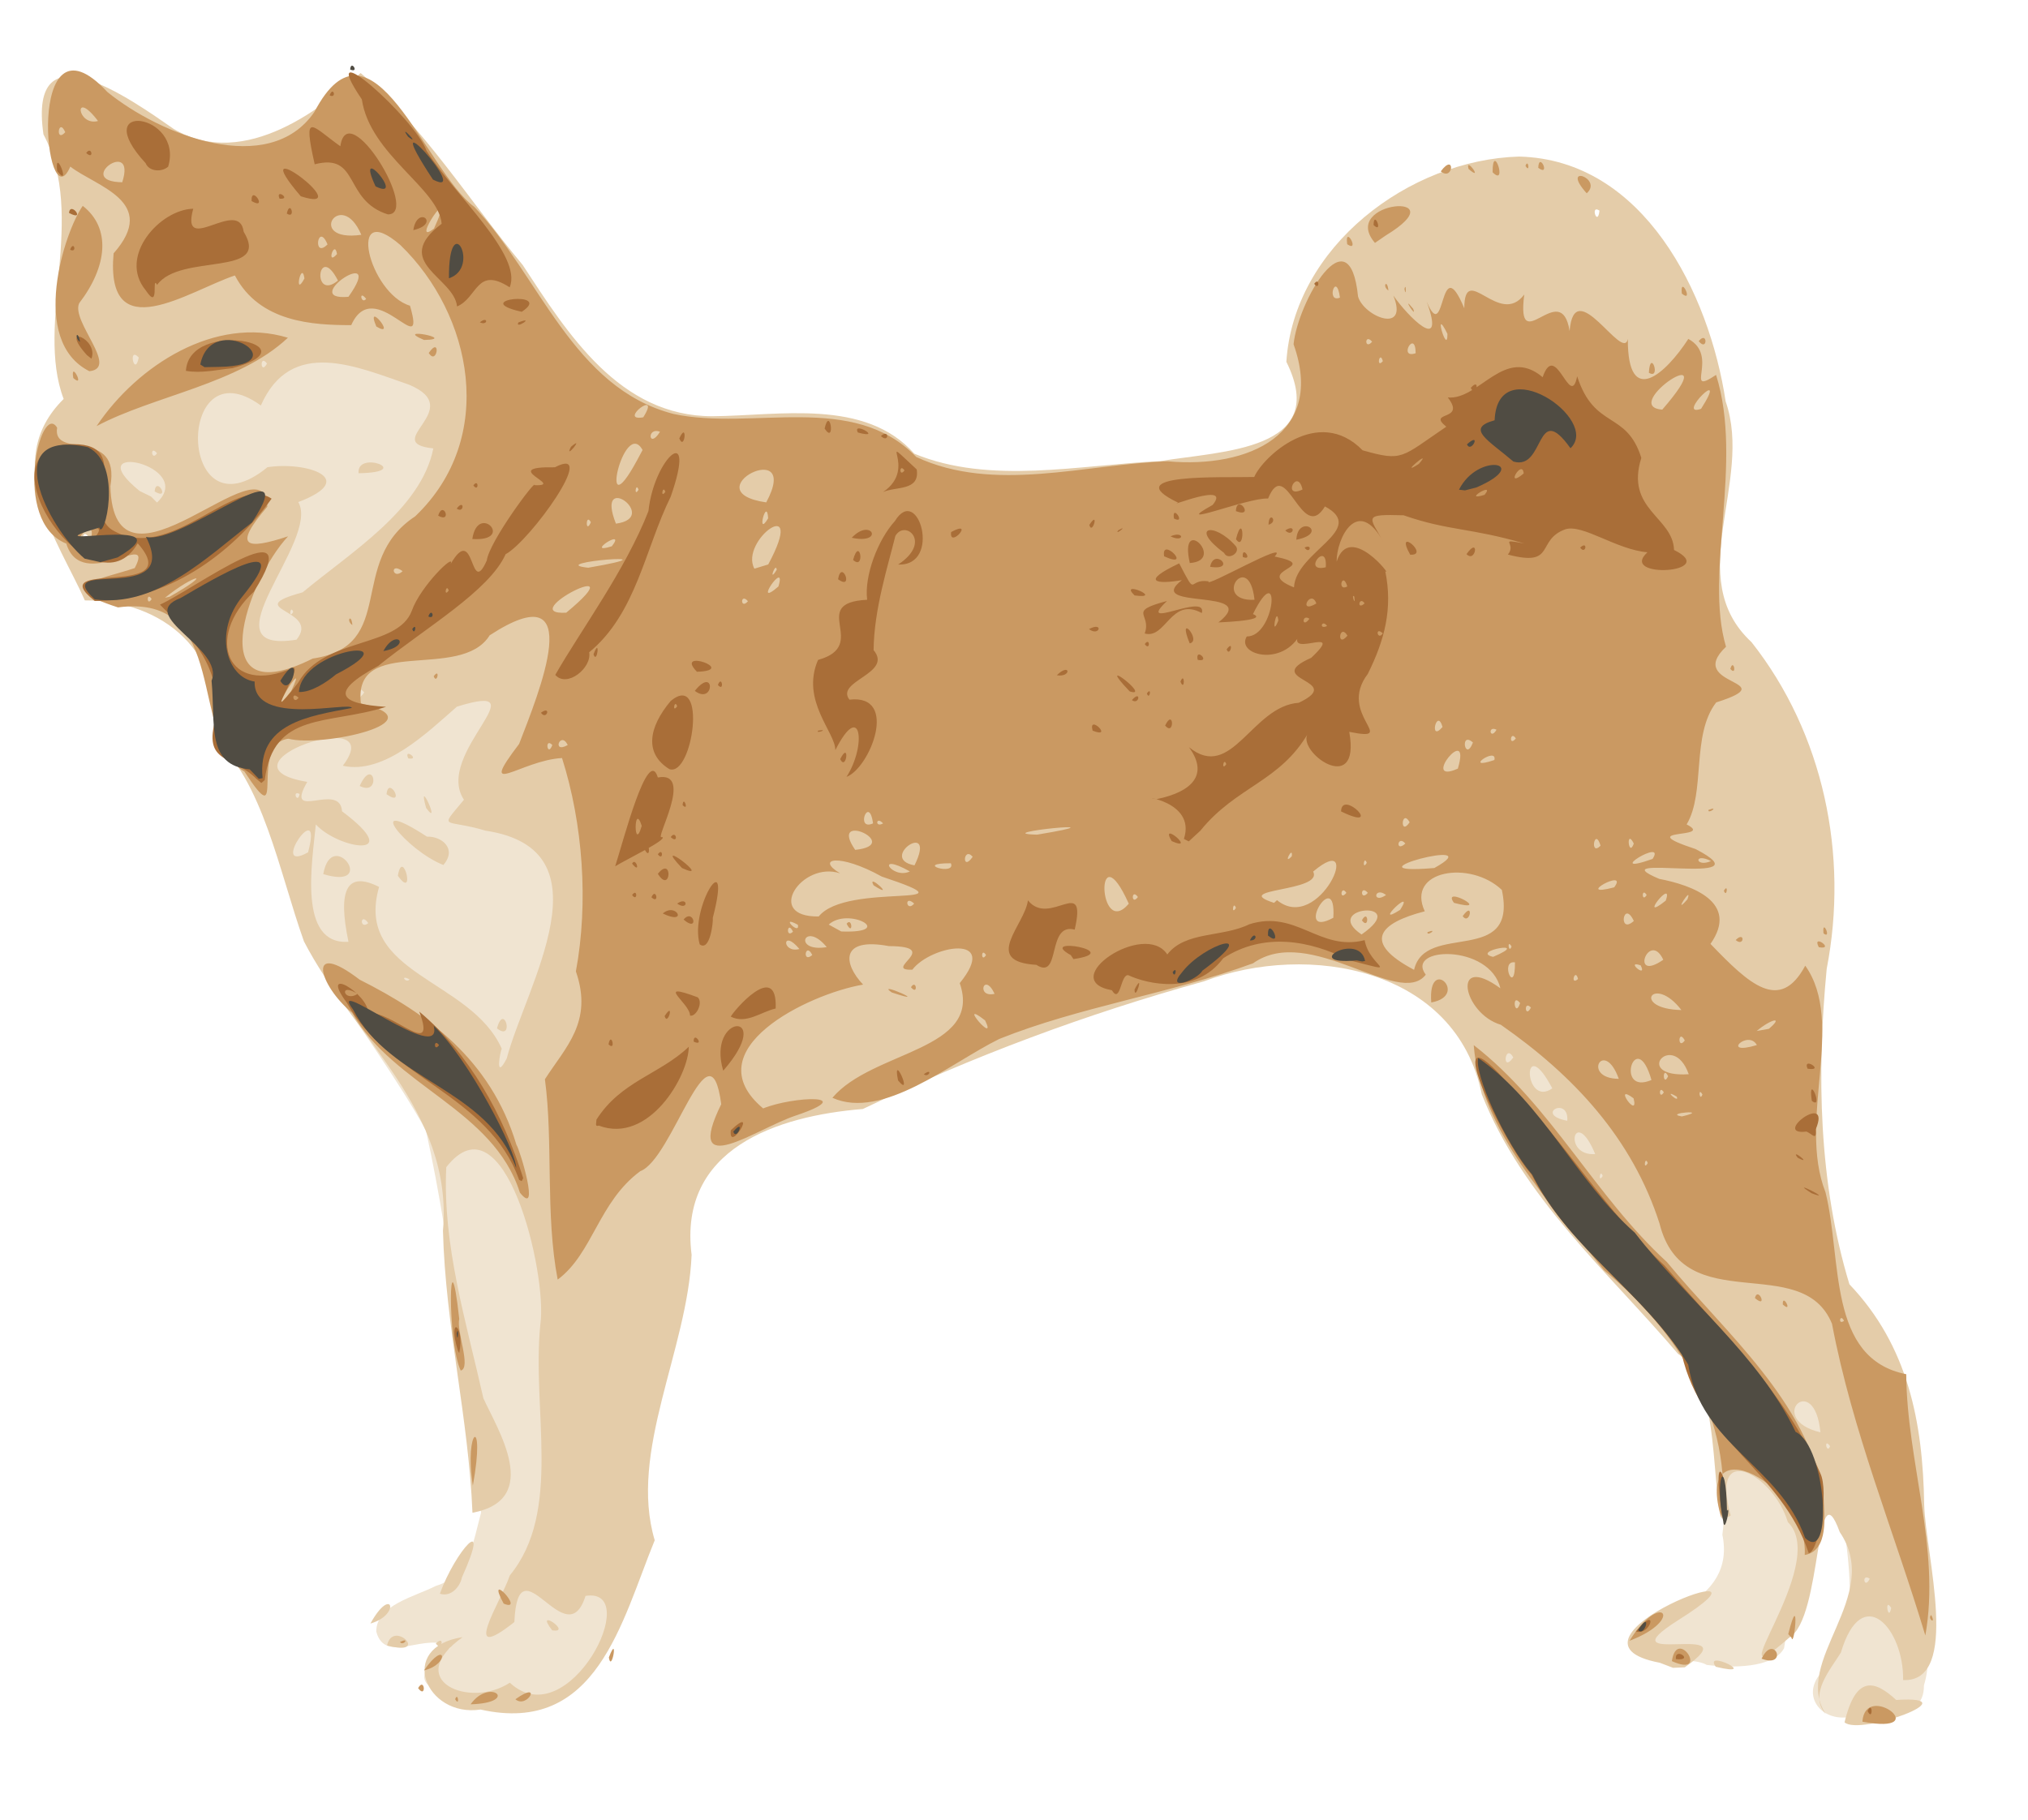 <?xml version="1.0" encoding="UTF-8" standalone="no"?>
<!-- Created with Inkscape (http://www.inkscape.org/) -->

<svg
   width="450.949mm"
   height="404.846mm"
   viewBox="0 0 1597.85 1434.494"
   id="svg2"
   version="1.1"
   inkscape:version="1.1 (c68e22c387, 2021-05-23)"
   sodipodi:docname="shiba-inu-isolated-no-shadow.svg"
   xmlns:inkscape="http://www.inkscape.org/namespaces/inkscape"
   xmlns:sodipodi="http://sodipodi.sourceforge.net/DTD/sodipodi-0.dtd"
   xmlns:xlink="http://www.w3.org/1999/xlink"
   xmlns="http://www.w3.org/2000/svg"
   xmlns:svg="http://www.w3.org/2000/svg"
   xmlns:rdf="http://www.w3.org/1999/02/22-rdf-syntax-ns#">
  <defs
     id="defs4">
    <linearGradient
       id="linearGradient8435">
      <stop
         offset="0"
         style="stop-color:#ffffff;stop-opacity:0"
         id="stop8437" />
      <stop
         offset=".5"
         style="stop-color:#ffffff;stop-opacity:.839"
         id="stop8445" />
      <stop
         offset="1"
         style="stop-color:#d8d8d8;stop-opacity:0"
         id="stop8439" />
    </linearGradient>
    <linearGradient
       x1="658.5"
       y1="811.68"
       x2="122.88"
       gradientUnits="userSpaceOnUse"
       y2="278.1"
       id="linearGradient5143">
      <stop
         offset="0"
         style="stop-color:#000000"
         id="stop5139" />
      <stop
         offset="1"
         style="stop-color:#2c377b;stop-opacity:.373"
         id="stop5141" />
    </linearGradient>
    <linearGradient
       x1="158.73"
       y1="340.61"
       x2="660.94"
       gradientUnits="userSpaceOnUse"
       xlink:href="#linearGradient8435"
       y2="767.79"
       id="linearGradient8443" />
    <linearGradient
       x1="535.26"
       y1="683.77"
       gradientTransform="translate(-13.77,-18.192)"
       x2="159.61"
       gradientUnits="userSpaceOnUse"
       xlink:href="#linearGradient8435"
       y2="354.46"
       id="linearGradient9438" />
  </defs>
  <sodipodi:namedview
     id="base"
     pagecolor="#ffffff"
     bordercolor="#666666"
     borderopacity="1.0"
     inkscape:pageopacity="0.0"
     inkscape:pageshadow="2"
     inkscape:zoom="0.27709666"
     inkscape:cx="869.73261"
     inkscape:cy="223.74864"
     inkscape:document-units="px"
     inkscape:current-layer="layer1"
     showgrid="false"
     fit-margin-top="0"
     fit-margin-left="0"
     fit-margin-right="0"
     fit-margin-bottom="0"
     inkscape:window-width="3840"
     inkscape:window-height="2054"
     inkscape:window-x="3829"
     inkscape:window-y="-11"
     inkscape:window-maximized="1"
     inkscape:pagecheckerboard="0" />
  <g
     inkscape:label="Layer 1"
     inkscape:groupmode="layer"
     id="layer1"
     transform="translate(-2289.293,411.334)"
     style="display:inline">
    <path
       inkscape:connector-curvature="0"
       id="path4231"
       d="m 2515.823,-276.75 c -54.178,35.45 -108.356,70.899 -162.534,106.349 -2.007,53.509 -4.013,107.018 -6.02,160.527 18.653,5.374 62.286,-11.199 50.448,20.963 0.628,21.464 -16.284,54.87 17.626,53.677 19.055,9.886 52.278,6.46 62.028,25.089 21.49,90.344 37.221,183.29 70.719,269.83 25.114,40.12 53.992,78.723 76.794,119.776 21.823,99.284 30.76,200.562 43.439,301.261 -6.339,23.015 -9.104,49.724 -35.605,57.684 -16.176,8.367 -47.17,15.097 -46.97,36.017 7.155,27.008 40.268,-0.916 58.495,12.648 -24.059,15.881 -31.472,30.195 1.528,37.532 27.555,18.569 58.856,3.312 88.768,0.593 17.713,-16.757 34.332,-34.051 32.967,-60.162 17.628,-76.091 -6.403,-155.374 14.692,-231.06 15.55,-85.525 31.1,-171.051 46.65,-256.576 198.652,-47.489 397.305,-94.979 595.957,-142.468 14.715,73.575 29.43,147.15 44.145,220.725 49.939,61.03 104.043,119.941 151.402,182.284 10.982,53.133 33.324,105.031 25.977,160.155 5.488,26.182 -7.619,44.689 -30.255,56.639 -31.093,3.151 -26.98,32.844 -34.756,26.319 -7.003,24.684 37.295,10.72 52.661,19.615 19.023,2.465 52.379,2.749 60.941,-13.082 6.946,-42.309 13.893,-84.619 20.839,-126.928 32.717,-19.481 24.588,17.798 27.651,39.524 4.237,35.35 8.455,73.356 -15.505,103.133 -22.88,19.337 -3.911,44.861 22.477,37.591 19.867,-4.072 55.041,4.895 54.748,-24.016 10.404,-34 -7.54,-69.436 -9.856,-104.08 -12.29,-57.009 -12.306,-117.677 -41.032,-169.788 C 3700.146,518.255 3648.363,392.343 3581.598,273.58 3532.222,185.825 3491.02,91.22 3425.813,13.91 3301.013,21.186 3172.254,9.16 3046.218,3.411 2957.676,-1.826 2869.166,-7.606 2780.692,-13.887 c -66.285,-75.157 -130.275,-153.169 -197.985,-226.554 -22.295,-12.103 -44.59,-24.206 -66.885,-36.309 z"
       style="font-style:normal;font-weight:normal;font-size:121.38px;line-height:125%;font-family:sans-serif;letter-spacing:0px;word-spacing:0px;display:inline;fill:#f0e4d1;fill-opacity:1;fill-rule:evenodd;stroke:none;stroke-width:1.69px;stroke-linecap:butt;stroke-linejoin:miter;stroke-opacity:1" />
    <path
       inkscape:connector-curvature="0"
       id="path4227"
       d="m 3742.602,945.938 c 9.02,-37.711 23.894,-33.117 40.694,-17.637 59.807,-3.89 -28.763,28.5 -40.694,17.637 z m -14.815,-6.432 c -26.94,-42.045 45.59,-92.698 11.027,-143.52 -19.601,-53.741 -13.471,67.924 -39.749,83.147 -62.518,54.835 33.281,-57.903 -1.15,-91.017 -11.299,-37.63 -61.927,-65.161 -45.008,-5.212 -20.048,14.867 -1.814,-102.932 -41.462,-127.31 -55.381,-64.983 -122.269,-122.796 -154.673,-204.594 -20.169,-99.419 -136.197,-120.191 -219.054,-88.966 -92.327,25.626 -182.432,59.126 -268.575,100.563 -67.431,5.465 -145.581,31.038 -134.938,114.926 -3.006,74.726 -49.852,155.201 -29.065,224.933 -26.276,64.228 -45.586,153.884 -137.222,133.399 -43.211,6.527 -66.302,-49.205 -14.098,-57.06 -47.722,34.032 5.454,56.756 37.171,35.909 46.101,43.021 106.155,-75.849 59.639,-68.404 -15.316,48.662 -53.1,-45.734 -56.079,20.612 -43.759,34.633 -10.396,-16.346 -3.564,-36.781 41.498,-50.463 17.099,-130.313 24.072,-198.093 5.614,-39.537 -28.212,-182.343 -74.164,-123.575 -2.991,61.802 15.789,121.928 29.254,182.105 10.935,24.232 46.873,79.779 -8.603,90.215 -2.957,-74.136 -21.337,-147.09 -23.244,-222.255 8.243,-94.342 -70.484,-152.389 -109.533,-228.018 -19.775,-55.594 -32.305,-126.532 -71.509,-160.431 11.078,-67.058 -40.011,-108.556 -101.112,-108.267 -20.447,-46.086 -67.118,-108.834 -16.711,-158.747 -22.669,-59.771 18.568,-143.414 -15.902,-208.489 -12.506,-86.218 68.479,-27.926 102.72,-4.239 56.279,33.251 119.565,-18.689 147.163,-44.117 50.166,43.128 85.587,100.721 127.696,151.259 35.717,54.635 76.343,119.207 149.502,119.205 52.596,-0.397 120.237,-14.308 159.065,29.508 59.573,24.695 130.244,8.83 193.78,5.852 48.593,-8.076 134.182,-8.218 99.341,-78.267 5.861,-90.698 96.618,-159.201 183.347,-161.732 98.277,2.434 149.938,107.897 162.759,192.891 22.199,63.736 -34.596,138.683 20.389,189.756 56.842,72.028 76.663,167.82 59.24,257.476 -7.922,82.703 -6.331,168.777 17.897,248.565 46.252,48.548 57.882,108.703 58.914,173.667 1.033,39.055 29.256,140.269 -16.606,138.237 0.742,-40.269 -32.292,-77.961 -49.039,-21.646 -8.15,13.33 -25.644,32.837 -11.919,48.514 z M 3779.36,855.795 c -5.644,-9.243 -2.274,12.018 0,0 z m -16.9,-23.037 c -6.846,-4.722 -4.345,9.069 0,0 z M 3731.195,728.3 c -5.335,-7.363 -2.601,6.979 0,0 z m -7.605,-10.885 c -4.695,-49.358 -43.736,-10.471 0,0 z M 3552.055,515.36 c -2.225,-6.408 -3.793,6.545 0,0 z m -5.915,-17.236 c -16.276,-39.327 -26.395,1.924 0,0 z m -21.989,-26.235 c 1.442,-19.959 -26.585,-5.076 0,0 z M 3512.34,446.334 c -24.503,-46.438 -22.697,16.01 0,0 z m -823.828,-23.501 c 15.336,-57.712 82.496,-164.615 -16.592,-179.561 -32.907,-9.853 -37.137,0.048 -17.102,-24.372 -23.999,-36.38 62.739,-94.651 -5.543,-73.346 -22.922,20.019 -57.473,53.873 -89.886,46.555 38.199,-50.135 -106.18,-0.407 -28.017,12.715 -18.707,32.358 25.787,-0.782 27.417,23.19 51.011,38.146 -2.495,30.071 -20.655,10.341 -2.709,29.129 -14.49,95.105 25.721,92.479 -8.357,-39.828 -2.067,-56.479 24.131,-43.236 -19.982,69.193 72.147,72.205 96.645,127.532 -1.152,1.578 -5.787,26.305 3.882,7.704 z m -7.652,-23.744 c 5.623,-21.153 14.039,10.88 0,0 z m -78.095,-120.289 c 3.896,-23.295 14.402,20.167 0,0 z m -58.789,-1.307 c 6.826,-37.997 43.899,13.323 0,0 z m 94.634,-7.182 c -29.348,-11.545 -65.22,-56.398 -12.922,-22.338 11.402,-0.476 24.067,9.442 12.922,22.338 z m -13.562,-44.895 c -7.689,-27.306 12.564,16.721 0,0 z m -31.223,-10.875 c 1.632,-15.518 15.634,10.97 0,0 z m -21.125,-6.498 c 10.996,-24.379 17.369,8.698 0,0 z m 38.261,-21.715 c -4.082,-8.887 10.214,1.612 0,0 z m 870.641,235.641 c -6.576,-11.933 -9.385,13.051 0,0 z m -869.61,-61.517 c -8.139,-4.195 -2.795,3.497 0,0 z M 2579.46,316.137 c -6.366,-9.192 -7.106,5.669 0,0 z m -47.435,-55.805 c 12.493,-46.618 -31.922,17.823 0,0 z m -6.645,-45.991 c -6.349,-3.26 -1.579,8.344 0,0 z m 50.879,-80.033 c -8.06,-9.554 -8.316,12.613 0,0 z m -53.35,-41.552 c 19.693,-24.112 -45.572,-23.573 4.845,-37.309 37.626,-31.39 93.345,-65.207 102.965,-113.415 -42.797,-4.497 27.222,-30.903 -19.165,-50.226 -41.177,-14.126 -92.934,-37.689 -116.736,16.405 -67.662,-49.236 -66.09,106.875 5.218,48.633 30.443,-4.717 72.953,9.028 24.273,27.463 17.634,30.434 -76.23,120.384 -1.401,108.448 z m 48.945,-131.165 c -2.012,-18.752 44.87,-0.74 0,0 z M 2520.31,70.89 c -2.225,-6.408 -3.793,6.545 0,0 z M 2359.373,12.057 c -6.622,-9.099 -5.317,9.266 0,0 z m 53.622,-27.357 c 31.536,-29.594 -63.984,-49.727 -13.632,-9.085 l 8.945,4.361 z m -1.879,-8.756 c 1.213,-12.677 12.864,7.702 0,0 z m 1.879,-30.114 c -5.8,-7.03 -4.371,6.892 0,0 z m 86.648,-70.663 c -5.884,-8.133 -5.271,9.804 0,0 z m -101.013,-4.749 c -8.825,-9.55 -3.298,16.228 0,0 z m 1150.89,-115.765 c -7.683,-5.287 -1.474,13.354 0,0 z m 91.622,1147.501 c -10.356,-14.493 36.396,8.735 0,0 z m -44.098,-3.168 c -93.796,-17.855 110.428,-93.793 14.367,-33.488 -61.503,39.093 59.668,-1.17 5.29,37.107 l -9.236,0.361 z M 2594.247,885.335 c 4.711,-21.198 34.832,9.373 0,0 z m 38.447,-1.555 c 7.379,-7.461 4.761,7.246 0,0 z m 91.646,-10.363 c -14.913,-19.168 16.846,2.627 0,0 z M 2581.15,868.077 c 16.906,-30.668 24.306,-6.963 0,0 z m 54.721,-23.498 c 11.925,-33.356 41.455,-66.372 17.379,-12.869 -1.507,7.522 -8.755,15.705 -17.379,12.869 z"
       style="font-style:normal;font-weight:normal;font-size:121.38px;line-height:125%;font-family:sans-serif;letter-spacing:0px;word-spacing:0px;display:inline;fill:#e4cca9;fill-opacity:1;stroke:none;stroke-width:1.69px;stroke-linecap:butt;stroke-linejoin:miter;stroke-opacity:1" />
    <path
       inkscape:connector-curvature="0"
       id="path4225"
       d="m 3756.669,945.441 c 2.309,-32.74 57.908,10.699 0,0 z M 2660.083,931.73 c 15.13,-21.406 39.402,-1.197 0,0 z m -12.178,-4.009 c 2.225,-6.408 3.793,6.545 0,0 z m 47.457,0.032 c 21.865,-15.582 9.343,7.989 0,0 z m -76.645,-8.799 c 5.317,-9.266 6.622,9.099 0,0 z m 4.683,-13.967 c 17.165,-24.982 20.526,-4.866 0,0 z m 145.619,-10.187 c 7.758,-20.352 2.149,13.111 0,0 z m 837.539,2.896 c 4.061,-27.903 30.538,13.761 0,0 z m 70.672,-1.9 c 9.896,-20.718 21.459,7.833 0,0 z m -1072.842,-13.134 c 8.139,-4.195 2.795,3.497 0,0 z m 968.799,-0.993 c 24.953,-40.459 44.548,-17.054 0,0 z m 233.065,-4.194 c -24.634,-81.892 -57.595,-161.246 -73.536,-245.617 -23.629,-57.791 -117.017,-2.885 -135.875,-79.003 -21.518,-66.998 -67.549,-116.602 -125.054,-156.631 -29.915,-8.873 -39.466,-57.272 -0.334,-28.732 -8.437,-35.298 -75.332,-32.826 -58.809,-10.726 -20.794,26.916 -91.443,-40.743 -136.089,-8.972 -66.017,24.152 -136.573,34.197 -199.924,59.595 -38.554,19.001 -91.971,64.159 -131.489,46.384 31.425,-37.361 118.772,-37.132 100.319,-90.35 32.17,-39.514 -22.718,-29.84 -37.367,-10.583 -24.203,0.708 24.41,-18.446 -18.426,-18.598 -38.849,-7.271 -35.908,14.012 -20.35,30.324 -43.474,7.433 -133.762,51.489 -78.74,97.586 23.715,-9.717 76.538,-11.511 25.46,5.69 -30.709,10.196 -88.708,52.497 -58.491,-9.029 -9.091,-68.473 -38.175,43.345 -63.77,52.774 -32.91,24.229 -37.439,64.896 -65.095,85.45 -9.856,-51.266 -3.423,-108.74 -10.058,-157.86 16.271,-25.464 38.172,-45.189 24.404,-85.027 10.087,-54.291 5.492,-116.485 -10.926,-168.118 -32.531,1.755 -67.584,33.324 -33.804,-11.109 15.163,-39.396 55.467,-136.742 -23.187,-85.626 -22.754,36.794 -108.036,-0.756 -101.461,53.745 62.766,14.262 -30.89,34.78 -57.123,27.76 -32.188,4.17 -0.124,78.733 -34.658,25.874 -44.105,-25.778 -10.968,-141.118 -99.599,-129.347 -53.49,-17.24 -13.424,-21.919 13.174,-31.008 16.476,-31.505 -41.614,20.477 -53.928,-19.286 -43.532,-17.331 -20.25,-112.975 -7.224,-91.317 -4.175,25.437 50.057,-0.825 41.964,46.158 2.679,100.266 122.73,-39.606 123.63,16.097 -27.458,31.963 -16.921,34.335 16.372,23.331 -32.323,34.534 -69.335,140.883 19.379,96.341 67.755,-10.04 26.336,-76.249 80.747,-112.064 65.026,-62.006 44.842,-159.231 -11.629,-213.788 -43.262,-37.49 -24.63,38.28 7.557,47.776 13.578,46.551 -28.104,-25.585 -46.289,15.322 -30.135,-0.016 -72.192,-2.09 -91.674,-39.145 -36.103,12.026 -102.204,58.378 -95.571,-17.412 36.157,-40.929 -13.857,-52.633 -34.096,-68.392 -19.884,46.338 -36.187,-129.243 29.152,-58.831 41.414,33.763 127.199,68.221 163.179,15.745 45.213,-86.2 87.487,46.764 125.947,74.791 51.332,54.293 77.776,142.903 157.09,163.252 62.731,13.406 141.262,-17.828 191.184,33.898 61.524,28.64 133.047,5.592 198.003,3.388 64.244,5.804 124.423,-21.629 99.24,-92.237 3.504,-33.702 44.093,-104.296 50.814,-37.582 4.779,16.08 40.218,29.873 27.783,-0.835 11.158,16.188 41.881,47.319 26.259,4.738 15.264,36.338 9.508,-42.863 29.651,5.332 0.212,-37.408 27.546,15.515 47.26,-10.848 -6.634,52.231 28.998,-13.887 35.722,28.748 3.842,-45.844 41.929,24.975 45.887,6.332 -0.239,55.003 30.075,27.069 47.66,-0.096 24.977,13.467 -4.419,45.84 21.863,28.361 21.711,69.22 -9.462,155.795 7.826,214.237 -33.159,31.391 47.619,26.137 -7.737,43.868 -19.822,25.662 -8.178,70.877 -23.282,96.132 23.285,11.824 -44.943,2.303 7.055,19.418 59.532,30.91 -79.352,2.079 -28.67,23.49 25.808,4.946 63.414,18.381 40.398,51.247 30.423,31.662 54.624,54.51 74.665,17.164 32.025,45.086 -6.437,121.51 15.976,178.619 13.214,53.179 1.326,130.977 63.597,143.324 0.412,68.673 27.211,137.597 15.049,205.878 z m 4.648,-16.086 c -3.497,2.795 4.195,8.139 0,0 z M 3742.18,629.535 c -3.106,-6.41 -5.035,3.749 0,0 z M 3587.545,505.22 c -2.225,-6.408 -3.793,6.545 0,0 z m 26.899,-36.758 c 24.257,-5.726 -15.642,-2.603 0,0 z m -38.062,-14.274 c -17.275,-12.921 4.523,17.727 0,0 z m 33.977,-1.359 c -12.077,-7.123 2.88,6.22 0,0 z m 20.28,-1.69 c -3.793,-6.545 -2.225,6.408 0,0 z m -30.42,-1.69 c -4.079,-6.637 -4.078,6.637 0,0 z m -9.739,-9.717 c -12.464,-43.237 -29.486,12.701 0,0 z M 3564.73,438.82 c -11.737,-32.657 -29.731,-0.187 0,0 z m 38.87,-2.045 c -4.668,-9.31 -4.297,9.313 0,0 z m 16.244,-1.574 c -12.498,-35.361 -45.519,2.841 0,0 z m 53.679,-22.982 c -6.801,-12.573 -29.385,8.838 0,0 z m -56.791,-3.645 c -5.271,-9.804 -5.884,8.133 0,0 z m 66.263,-9.162 c 12.094,-10.269 1.545,-7.642 -9.637,1.736 z m -617.541,-6.631 c -23.476,-18.336 10.131,20.763 0,0 z m 645.847,-0.122 -3.497,0.385 z m -97.224,-8.03 c -22.237,-28.941 -40.066,-0.892 0,0 z m -118.549,-1.934 c -5.899,-6.412 -4.774,9.201 0,0 z m -8.539,-3.561 c -7.053,-8.904 -4.142,12.757 0,0 z m -414.05,-7.309 c -8.42,-17.877 -14.793,3.507 0,0 z m 459.68,-11.663 c -2.195,-9.382 -6.61,5.718 0,0 z m -49.681,-13.112 c -12.344,-1.937 0.277,27.649 0,0 z m -79.487,5.881 c 8.598,-38.328 82.046,-2.291 69.152,-62.964 -24.817,-23.689 -75.787,-15.663 -60.744,16.841 -36.325,9.363 -49.411,24.476 -8.408,46.123 z m 10.551,-29.696 c 9.178,-3.517 -0.763,3.873 0,0 z m 27.725,-12.627 c 9.229,-12.854 5.703,7.903 0,0 z m -6.872,-10.47 c -10.436,-14.596 31.939,8.535 0,0 z m 147.111,49.263 c -12.839,-4.44 5.7,11.085 0,0 z m 17.83,-4.412 c -11.167,-23.852 -27.02,18.692 0,0 z m -134.103,-2.278 c 32.281,-13.653 -18.969,-4.525 0,0 z M 2929.29,341.237 c -5.41,-10.888 -8.242,7.198 0,0 z m 136.89,0.053 c -4.078,-6.637 -4.079,6.637 0,0 z m -147.03,-4.757 c -13.819,-16.652 -14.117,3.643 0,0 z m 21.52,-1.498 c -17.597,-21.506 -27.229,4.511 0,0 z m 539.56,-0.505 c -3.793,-6.545 -2.225,6.408 0,0 z m -118.172,-9.459 c 40.439,-28.037 -32.958,-22.27 0,0 z m 0.259,-11.137 c 5.271,-9.804 5.884,8.133 0,0 z m -410.212,8.767 c 44.143,1.657 5.618,-19.73 -9.856,-5.429 z m 4.225,-6.122 c 4.608,-5.753 5.261,10.552 0,0 z m -42.25,6.303 c -4.44,-9.513 -6.026,5.82 0,0 z m 3.869,-5.437 c -15.182,-8.403 1.848,9.027 0,0 z m 421.853,-5.538 c 2.695,-41.969 -32.357,17.553 0,0 z m 236.758,2.502 c -8.324,-17.722 -12.611,11.473 0,0 z M 2934.36,310.87 c 22.111,-27.596 129.173,-5.012 49.698,-31.428 -33.575,-18.65 -52.492,-14.242 -32.866,-2.571 -30.087,-9.961 -60.118,34.717 -16.832,33.999 z m 43.194,-24.559 c -5.745,-10.625 18.978,12.282 0,0 z m 201.103,14.515 c -26.713,-59.374 -24.443,28.855 0,0 z m 213.859,4.795 c 12.707,-20.074 -23.242,14.886 0,0 z m -129.452,-1.511 c -2.225,-6.408 -3.793,6.545 0,0 z m 32.368,-6.09 c 33.377,27.286 69.447,-57.094 28.48,-22.517 8.34,16.164 -66.439,13.14 -30.796,24.666 z m -285.868,2.71 c -8.159,-7.528 -6.223,7.281 0,0 z m 592.142,-2.319 c 6.78,-19.037 -23.062,18.481 0,0 z m 17.103,-1.061 c 4.586,-12.379 -12.61,14.468 0,0 z m -432.964,-1.817 c -5.337,-7.39 -5.337,7.39 0,0 z m 195.519,-1.563 c -9.399,-7.244 -11.196,7.619 0,0 z m 205.335,0 c -4.078,-6.637 -4.078,6.637 0,0 z m -236.6,-1.69 c -4.371,-6.892 -5.8,7.03 0,0 z m 16.9,0 c -6.112,-7.123 -6.112,7.123 0,0 z m 194.108,-4.358 c 12.046,-16.13 -33.393,8.833 0,0 z m -554.915,-12.529 c -28.635,-16.106 -14.09,6.654 0,0 z m 32.302,-6.432 c -30.42,-0.166 4.32,10.174 0,0 z m 380.895,3.735 c 46.984,-26.065 -75.857,6.368 0,0 z m -409.563,-2.096 c 18.369,-37.263 -29.504,-5.441 0,0 z m 356.328,-1.979 c -2.225,-6.408 -3.793,6.545 0,0 z m 225.192,-3.083 c 11.484,-17.499 -40.583,14.351 0,0 z m 46.053,1.67 c -14.159,-7.177 -12.365,5.474 0,0 z m -581.727,-3.377 c -7.518,-8.621 -8.741,12.673 0,0 z m 251.401,-0.393 c 1.246,-9.281 -7.592,8.056 0,0 z M 2963.09,258.404 c 38.883,-4.123 -22.012,-31.937 0,0 z m 587.282,-3.315 c -4.704,-15.489 -8.864,9.126 0,0 z m 26.188,-1.678 c -6.368,-12.564 -4.187,11.86 0,0 z m -179.985,0 c -6.223,-7.281 -8.159,7.528 0,0 z m -290.147,-7.008 c 76.368,-12.652 -41.831,-0.986 0,0 z m -129.27,-8.883 c -3.142,-23.053 -14.273,6.463 0,0 z m 422.797,-0.892 c -6.422,-11.357 -8.004,11.83 0,0 z m -414.895,0.908 c -5.675,-6.257 -6.573,3.82 0,0 z m 452.861,-43.165 c 11.13,-37.547 -30.563,13.569 0,0 z m 28.79,-6.789 c 2.522,-11.087 -26.007,8.816 0,0 z m -742.227,-11.806 c -6.276,-6.496 -3.937,10.324 0,0 z m 725.327,-2.003 c -10.579,-9.418 -6.183,16.142 0,0 z m -713.18,1.997 c -5.756,-11.626 -12.873,7.289 0,0 z m 746.98,-5.17 c -4.371,-6.892 -5.8,7.03 0,0 z m -15.21,-6.888 c -7.315,-3.616 -5.009,8.638 0,0 z m -42.533,-2.184 c -4.52,-15.798 -10.96,12.877 0,0 z m -907.205,-28.173 c 15.976,-33.668 -24.192,30.256 0,0 z m 216.754,-61.86 c 58.248,-48.201 -42.068,2.326 0,0 z m 143.175,-9.056 c -6.112,-7.123 -6.112,7.123 0,0 z m -469.82,-1.69 c -4.079,-6.637 -4.079,6.637 0,0 z m 14.226,-1.857 c 36.057,-20.531 19.691,-18.125 -3.732,0.842 l 3.732,-0.842 z m 479.619,-8.064 c 6.919,-22.821 -21.722,18.895 0,0 z M 2606.5,38.78 c -10.5,-7.743 -8.024,7.505 0,0 z m 294.763,-1.084 c -0.625,-6.948 -7.106,11.423 0,0 z M 2752.732,36.059 c 76.545,-13.158 -36.902,-3.92 0,0 z m 141.844,-2.583 c 31.078,-57.828 -23.013,-18.869 -10.898,3.325 z m -123.241,-14.325 c 12.31,-15.526 -22.633,7.258 0,0 z m -410.694,-4.693 c 6.556,-23.28 -22.107,7.91 0,0 z m 394.192,-14.231 c -4.164,-7.949 -4.388,10.189 0,0 z m 19.743,1.102 c 35.584,-4.722 -16.962,-42.958 0,0 z m 119.944,-4.237 c -1.068,-17.764 -9.695,16.334 0,0 z m -1.524,-12.519 c 28.712,-53.321 -59.356,-8.593 0,0 z M 2792.4,-25.44 c -2.225,-6.408 -3.793,6.545 0,0 z m 3.167,-31.265 c -14.774,-26.712 -35.568,65.847 -4.322,8.065 1.441,-2.688 2.881,-5.377 4.322,-8.065 z m 13.733,-14.408 c -10.927,-3.951 -8.775,14.313 0,0 z m -13.194,-11.364 c 14.848,-23.495 -20.816,3.636 0,0 z m 802.883,-6.069 c 52.206,-60.051 -34.99,-2.428 0,0 z m 30.562,-0.62 c 23.165,-36.335 -20.714,7.26 0,0 z m -250.722,-37.574 c -2.488,-9.069 -5.52,6.463 0,0 z m 25.854,-6.237 c -0.143,-19.568 -14.207,4.892 0,0 z m -34.304,-9.073 c -6.112,-7.123 -6.112,7.123 0,0 z m 59.334,-6.227 c -11.922,-23.943 0.242,18.345 0,0 z m -865.883,-29.17 c 30.926,-43.421 -40.446,3.627 0,0 z m 13.939,1.598 c -6.184,-7.807 -3.841,5.065 0,0 z m 767.26,-0.956 c -2.916,-21.757 -11.341,4.754 0,0 z m -789.453,-13.416 c -15.94,-31.147 -20.91,17.031 0,0 z m -26.404,-1.682 c -2.274,-15.189 -8.705,16.304 0,0 z m 25.636,-19.199 c -1.85,-12.215 -8.902,10.057 0,0 z m -7.459,-7.634 c -7.655,-18.46 -12.032,12.102 0,0 z m 26.617,-7.562 c -16.156,-37.985 -44.37,6.279 0,0 z m 57.242,-4.898 c 19.942,-43.178 -20.488,15.913 0,0 z m -245.615,-36.509 c 11.659,-36.067 -38.562,-0.499 0,0 z m -44.881,-39.439 c -5.367,-12.349 -8.057,9.025 0,0 z m 25.807,-8.825 c -19.791,-26.144 -16.623,4.428 0,0 z M 3698.24,876.427 c 9.453,-37.524 4.678,11.82 2.597,2.885 z m -1012.117,-24.051 c -15.28,-28.243 18.022,7.447 0,0 z m 1025.108,-38.309 c 3.025,-54.657 -88.857,-104.445 -65.475,-28.603 9.107,-78.38 -33.738,-147.572 -92.7,-195.813 -41.26,-52.16 -97.366,-109.104 -102.621,-177.381 60.851,47.133 95.488,119.125 152.199,170.914 46.533,56.48 110.693,109.504 123.395,184.867 0.635,14.501 4.518,42.6 -14.798,46.017 z M 2661.847,759.433 c -7.085,-44.736 10.46,-57.39 0,0 z m -9.554,-90.705 c -10.813,-22.521 -9.422,-116.175 -1.145,-40.567 -2.471,9.24 9.696,38.442 1.145,40.567 z M 3693.945,616.648 c -0.42,-9.721 8.486,7.601 0,0 z m -21.97,-5.07 c 2.489,-9.789 10.565,9.15 0,0 z m -973.085,-83.12 c -20.873,-65.872 -99.22,-83.602 -132.218,-141.688 -26.31,-21.715 -36.557,-58.628 5.972,-26.096 53.076,26.705 103.232,62.637 123.52,130.048 2.998,4.541 18.916,58.073 2.726,37.735 z m 718.083,-149.795 c -2.955,-37.995 30.629,-5.592 0,0 z M 2991.82,370.724 c -13.781,-9.82 33.997,11.362 0,0 z m 15.21,-4.084 c 4.371,-6.892 5.8,7.03 0,0 z m 715.293,-31.539 c -5.939,-11.412 13.487,2.397 0,0 z m -65.487,-5.641 c 7.429,-7.649 6.953,5.885 0,0 z m 69.199,-5.217 c -1.356,-12.971 6.866,5.209 0,0 z m -78.494,-33.653 c 3.793,-6.545 2.225,6.408 0,0 z m -12.147,-63.684 c 9.178,-3.518 -0.762,3.873 0,0 z M 2631.005,121.59 c 5.334,-7.363 2.601,6.979 0,0 z m 1021.605,-5.815 c 2.488,-9.069 5.52,6.463 0,0 z M 2566.925,81.257 c -0.744,-9.524 -5.323,-3.649 0,0 z M 2365.376,-75.528 c 32.404,-48.296 93.8,-87.033 150.751,-69.653 -39.013,36.683 -105.424,45.518 -150.751,69.653 z m -18.324,-37.895 c -2.614,-14.956 9.858,8.796 0,0 z m 12.643,-5.39 c -47.972,-24.13 -19.296,-110.516 -5.206,-130.284 22.391,17.45 19.53,47.575 -2.832,76.738 -6.532,14.382 31.764,51.136 8.039,53.545 z m 1228.72,1.221 c 1.178,-20.026 9.96,5.987 0,0 z m -961.32,-15.586 c 9.834,-14.197 6.669,10.631 0,0 z m 1000.587,-9.295 c 7.134,-8.804 7.134,8.804 0,0 z M 2623.4,-143.426 c -25.264,-10.69 27.536,-0.536 0,0 z m -37.602,-10.59 c -9.213,-21.839 17.107,10.187 0,0 z m 816.914,-13.963 c -10.182,-12.655 3.572,9.213 0,0 z m 211.671,-12.016 c -1.609,-15.325 9.842,8.147 0,0 z m -231.187,-2.389 c -0.745,-9.524 -5.323,-3.649 0,0 z m 12.668,-1.213 c 1.438,-6.37 1.351,8.11 0,0 z m -45.121,-35.268 c -2.18,-16.09 10.566,7.046 0,0 z m 21.875,-1.055 c -28.661,-33.272 66.751,-41.268 8.588,-5.901 z m 166.829,-39.077 c -21.306,-23.781 13.299,-11.777 0,0 z m -74.133,-16.565 c -0.061,-25.213 12.17,12.194 0,0 z m -40.853,-0.731 c 11.552,-15.482 10.089,8.294 0,0 z m 21.882,-1.91 c -2.829,-10.612 12.477,10.842 0,0 z m 54.922,-0.886 c 0.586,-13.307 10.105,7.537 0,0 z m -10.049,-1.543 c 2.225,-6.408 3.793,6.545 0,0 z"
       style="font-style:normal;font-weight:normal;font-size:121.38px;line-height:125%;font-family:sans-serif;letter-spacing:0px;word-spacing:0px;display:inline;fill:#ca9962;fill-opacity:1;stroke:none;stroke-width:1.69px;stroke-linecap:butt;stroke-linejoin:miter;stroke-opacity:1" />
    <path
       inkscape:connector-curvature="0"
       id="path4223"
       d="m 3760.77,937.015 c 4.19,-8.905 4.19,8.905 0,0 z m -151.044,-40.912 c -1.097,-10.05 15.069,1.64 0,0 z M 3578.25,874.382 c 17.855,-22.111 12.34,3.353 0,0 z m 136.174,-61.729 c -21.414,-64.471 -84.548,-87.82 -100.076,-156.803 -34.636,-51.3 -89.879,-85.458 -118.563,-141.92 -23.023,-25.199 -77.581,-141.136 -15.163,-67.762 42.992,43.939 74.294,97.818 120.214,139.827 44.585,52.402 95.255,99.624 122.687,163.715 6.831,14.019 -0.969,61.054 -9.099,62.943 z m -67.42,-25.293 c -11.356,-69.11 8.006,-31.509 0,0 z m -996.925,-134.264 c -8.608,-28.825 5.761,-20.704 1.032,1.848 z M 3716.647,528.979 c -20.6,-13.058 20.216,7.673 0,0 z M 2698.311,518.466 c -23.882,-67.119 -102.93,-79.955 -135.764,-139.607 -22.606,-30.613 17.179,-7.136 16.925,8.398 17.864,-3.064 54.713,37.515 40.178,-1.412 39.754,33.375 66.332,81.679 81.867,131.246 l -1.173,2.331 -2.031,-0.955 z M 2571.01,371.902 c -15.346,-9.817 -10.908,7.137 0,0 z m 1134.712,129.129 c -6.816,-8.598 12.899,6.787 0,0 z m -840.638,-21.65 c 22.666,-21.444 -1.901,19.222 0,0 z m 847.521,1.008 c -28.098,3.46 20.224,-32.772 7.285,-1.718 0.732,9.395 -2.525,3.674 -7.285,1.718 z m -953.425,-9.317 c 19.257,-30.466 49.985,-35.705 72.781,-57.504 -0.077,23.005 -31.535,76.983 -70.858,62.128 -3.499,1.253 -1.739,-2.64 -1.923,-4.624 z m 957.616,-14.926 c -3.413,-23.705 9.876,8 0,0 z m -719.948,-16.101 c -4.848,-24.152 12.604,15.263 0,0 z m -137.732,-7.616 c -13.496,-45.374 42.019,-48.227 0,0 z m 158.054,2.837 c 7.124,-5.579 4.25,2.99 0,0 z m 696.28,-4.433 c -4.276,-10.035 14.447,2.309 0,0 z m -944.71,-19.208 c 2.026,-10.968 6.216,6.159 0,0 z m 67.083,-2.125 c -0.22,-8.911 9.184,4.358 0,0 z m -22.881,-20.132 c 8.085,-12.594 2.362,8.727 0,0 z m 52.129,0.464 c 1.607,-3.876 36.884,-45.485 35.372,-6.425 -11.408,2.557 -23.172,12.57 -35.372,6.425 z m -32.11,-0.859 c 0.073,-9.794 -28.886,-27.404 6.101,-14.366 4.452,4.329 -1.433,15.655 -6.101,14.366 z m 332.362,-19.972 c -44.248,-7.97 25.979,-55.394 43.669,-28.175 14.189,-18.506 43.279,-13.313 64.604,-23.791 37.214,-11.809 55.331,21.683 90.899,12.503 3.693,21.375 31.446,27.09 -12.38,15.723 -31.068,-15.762 -67.33,-22.028 -99.054,-1.456 -21.875,29.541 -60.301,20.125 -74.69,13.396 -6.28,-1.484 -6.102,23.268 -13.049,11.8 z m 17.841,-0.537 c 8.155,-15.611 0.252,10.391 0,0 z m -77.356,-19.464 c -43.262,-2.578 -8.999,-31.327 -6.625,-50.835 17.214,21.565 46.807,-20.793 36.869,23.071 -22.358,-5.825 -10.551,40.375 -30.243,27.764 z m 27.143,-7.661 c -27.522,-15.173 44.009,-3.007 2.098,3.138 z m -292.383,-8.494 c -8.269,-29.342 26.054,-81.63 10.341,-20.91 0.369,3.98 -2.389,26.959 -10.341,20.91 z M 2827.89,313.288 c 7.923,-9.396 12.446,10.955 0,0 z m -16.411,-4.76 c 10.892,-9.306 20.166,9.782 0,0 z m 11.341,-7.797 c 8.86,-6.227 8.86,6.227 0,0 z m -20.28,-4.97 c 3.575,-8.391 6.569,6.115 0,0 z m -15.21,-1.79 c 4.318,-6.063 4.318,6.063 0,0 z m 20.28,-16.719 c 12.007,-14.933 10.349,16.692 0,0 z m 19.012,-4.549 c -25.718,-26.996 26.189,12.063 0,0 z m -52.641,-1.341 c 6.317,-19.498 25.866,-95.615 33.628,-70.004 29.317,-5.511 -3.569,50.541 3.259,46.89 5.602,1.542 -28.939,18.081 -36.887,23.113 z m 20.934,-31.913 c -6.388,-19.998 -6.411,22.407 0,0 z m -7.586,29.81 c 2.825,-5.841 7.285,9.16 0,0 z m 20.28,-7.398 c 4.318,-6.063 4.318,6.063 0,0 z m -10.14,-3.28 c 3.003,-11.47 5.225,9.136 0,0 z m 414.973,-7.1 c -10.129,-17.128 20.415,9.093 0,0 z m 9.634,-1.708 c 10.15,-30.757 -38.785,-34.025 -21.457,-31.349 27.601,-5.7 41.442,-19.132 25.432,-40.958 33.774,27.61 49.512,-32.417 86.508,-34.98 38.116,-18.093 -30.379,-17.597 9.842,-35.448 30.21,-28.481 -27.218,5.111 -6.525,-23.102 -12.535,31.855 -53.354,21.27 -44.272,6.294 22.627,0.221 27.399,-63.11 4.88,-17.649 14.043,5.665 -33.808,6.702 -27.222,6.588 35.486,-27.919 -59.828,-9.276 -28.74,-33.351 -19.703,3.441 -33.356,1.525 -2.147,-13.194 14.594,28.082 6.125,11.747 23.185,14.132 -4.073,6.22 65.378,-34.014 52.004,-19.533 39.127,8.03 -19.034,10.655 15.251,24.333 1.325,-28.209 58.439,-45.533 24.384,-63.812 -18.309,30.487 -30.507,-41.488 -44.785,-6.203 -15.488,-1.104 -79.505,24.906 -43.704,5.047 15.513,-18.905 -36.824,2.616 -27.27,-1.867 -48.738,-23.322 35.631,-19.493 60.042,-20.172 6.553,-15.398 50.136,-57.013 85.394,-21.031 32.021,9.104 30.054,5.677 65.943,-18.589 -15.734,-12.691 16.123,-3.984 1.15,-23.038 24.796,2.302 44.766,-41.295 74.767,-15.968 10.337,-30.197 21.811,26.578 27.177,-0.708 13.745,42.413 38.773,26.688 50.566,64.28 -12.901,40.764 24.979,46.468 25.768,72.577 37.14,18.192 -44.403,23.16 -20.944,1.815 -24.579,-2.053 -50.977,-22.516 -64.771,-18.095 -23.359,8.541 -6.886,29.984 -45.188,19.89 7.41,-9.037 -8.842,-12.845 13.026,-8.706 -42.704,-12.554 -59.39,-9.791 -95.248,-22.25 -31.96,-0.866 -27.342,0.607 -15.869,20.927 -20.304,-36.682 -37.028,-2.696 -36.845,15.643 10.252,-31.945 45.078,13.537 38.316,7.468 6.079,29.592 -0.584,54.414 -13.725,80.924 -24.616,32.216 25.714,53.813 -14.646,45.706 9.545,53.007 -43.648,14.563 -32.123,0.577 -22.491,39.033 -56.689,42.083 -85.246,77.376 l -9.076,8.373 -3.83,-1.949 z m 33.383,-58.891 c -2.044,-6.179 -4.168,6.02 0,0 z M 3350.945,89.598 c -6.319,-10.534 -8.912,10.556 0,0 z m 27.885,-1.808 c -6.497,-6.059 -4.332,6.26 0,0 z m -82.327,-10.114 c -1.337,-12.653 -6.232,15.385 0,0 z m 38.387,4.298 c -4.044,-5.77 -6.842,3.237 0,0 z m -13.907,-5.699 c -6.129,-4.316 -6.112,8.321 0,0 z m 5.457,-12.046 c -4.374,-12.179 -15.149,9.091 0,0 z m 38.025,-0.1 c -4.332,-6.26 -6.497,6.059 0,0 z m -86.746,-2.797 c -4.384,-40.605 -34.461,1.621 0,0 z m 78.605,-2.59 c -2.897,-2.906 1.459,9.448 0,0 z m -5.498,-7.942 c -3.773,-12.706 -8.308,4.648 0,0 z m -16.963,-15.108 c 1.546,-22.053 -19.344,4.673 0,0 z m 125.103,-57.089 c 9.31,-11.272 -18.91,5.926 0,0 z M 3315.555,-25.602 c -4.085,-17.976 -16.662,8.048 0,0 z m 174.232,-12.586 c -0.903,-12.143 -15.603,12.96 0,0 z m -82.546,-7.598 c 12.127,-13.892 -17.761,11.495 0,0 z M 2817.75,248.34 c 4.332,-6.26 6.497,6.059 0,0 z m 528.157,-20.245 c 0.503,-18.189 34.784,16.967 0,0 z m -518.79,-4.988 c 0.617,-8.324 5.387,5.622 0,0 z m -335.735,-20.624 c -18.966,-19.05 -42.689,-11.45 -31.989,-48.161 4.409,-38.717 -17.592,-62.901 -44.044,-89.167 26.568,-11.997 117.907,-79.919 73.965,-10.241 -39.1,36.276 -20.966,83.24 31.069,59.896 7.51,-0.321 -27.44,52.049 3.896,11.727 20.281,-36.028 78.494,-26.997 89.48,-56.566 6.784,-19.334 34.674,-46.441 30.545,-36.765 19.511,-33.823 14.937,27.856 28.53,-2.876 2.028,-15.036 38.785,-64.343 37.616,-59.323 25.031,0.926 -29.46,-14.892 16.012,-14.093 35.422,-18.447 -19.476,58.092 -38.788,68.499 -13.016,29.023 -62.682,57.626 -100.385,88.021 -40.542,21.98 -28.845,29.963 6.195,32.259 -45.818,14.571 -88.83,3.156 -95.611,57.741 l -2.671,2.259 -3.818,-3.211 z m 33.153,-63.993 c -6.497,-6.059 -4.332,6.26 0,0 z m 118.3,-84.5 c -2.044,-6.179 -4.168,6.02 0,0 z m 313.42,146.889 c 15.975,-24.81 11.468,-61.227 -8.816,-21.058 0.263,-13.844 -27.503,-39.016 -13.631,-71.094 41.619,-11.587 -8.682,-44.985 38.72,-47.425 -2.406,-18.7 8.312,-47.118 21.848,-62.011 18.3,-30.01 37.292,35.693 2.563,34.244 27.18,-17.812 5.362,-35.827 -2.215,-22.488 -5.798,23.551 -16.846,57.818 -17.133,89.94 15.511,18.557 -30.43,24.24 -19.033,39.044 39.301,-4.56 16.297,53.741 -2.302,60.848 z m 2.68,-123.342 c -8.941,-3.595 -1.687,-1.657 0,0 z m -142.202,117.253 c -19.925,-12.246 -16.507,-32.896 1.017,-53.765 29.019,-23.876 17.452,59.912 -1.017,53.765 z m 6.087,-49.54 c -2.044,-6.179 -4.168,6.02 0,0 z m 128.44,41.667 c 7.721,-15.277 5.086,9.998 0,0 z m -17.217,-22.541 c 9.448,-1.459 -2.906,2.897 0,0 z m 216.119,0.074 c -3.789,-13.654 17.073,6.847 0,0 z m 57.125,-4.001 c 6.841,-14.284 7.597,8.939 0,0 z M 2715.505,150.32 c 8.43,-6.135 4.483,6.518 0,0 z m 465.595,-9.943 c 7.516,-8.601 5.917,4.355 0,0 z m 11.83,-5.267 c 4.168,-6.02 2.044,6.179 0,0 z m -356.21,-2 c 16.287,-20.258 15.52,11.57 0,0 z m 342.69,0.424 c -29.502,-30.805 18.226,5.791 0,0 z m -324.48,-5.084 c 3.207,-8.51 5.249,6.129 0,0 z m 364.429,-2.635 c 3.562,-8.849 3.562,8.849 0,0 z m -492.57,-5.311 c 19.959,-34.962 55.318,-82.6 73.42,-129.087 4.413,-42.233 38.66,-71.812 17.541,-11.366 -20.328,41.2 -27.054,91.976 -64.246,122.654 2.287,12.229 -17.506,28.325 -26.716,17.798 z m 86.736,-144.254 c -2.044,-6.179 -4.168,6.02 0,0 z m 308.425,144.538 c 10.66,-10.457 11.767,1.94 0,0 z m -283.535,-2.741 c -18.347,-18.914 32.955,-1.054 0,0 z m 394.512,-9.414 c -2.142,-10.591 10.935,2.347 0,0 z M 2756.91,104.307 c 5.471,-14.837 2.974,8.679 0,0 z m 498.85,-3.937 c 6.239,-8.502 2.488,6.953 0,0 z m -64.52,-4.13 c 4.318,-6.063 4.318,6.063 0,0 z m 35.407,-0.582 c -10.49,-25.628 10.002,-1.951 0,0 z m -35.457,-7.774 c 5.847,-15.742 -14.513,-17.148 17.577,-25.608 -25.9,24.589 32.015,-7.465 27.431,9.501 -24.345,-13.275 -28.217,20.808 -45.009,16.107 z M 3147.3,84.41 c 11.833,-6.259 8.3,6.388 0,0 z M 2363.937,62.24 c -42.626,-33.725 73.338,-0.839 33.865,-45.393 -33.809,58.812 -125.626,-71.372 -55.741,-78.009 55.967,-3.454 10.251,50.158 35.27,67.225 45.873,28.113 96.654,-44.259 125.954,-24.429 -31.523,44.194 -83.361,80.803 -139.349,80.605 z m -0.448,-49.516 c 18.934,-21.366 -41.935,7.602 0,0 z m 819.723,45.16 c -13.329,-12.905 24.267,3.295 0,0 z M 2949.596,45.118 c 2.804,-16.488 12.899,9.49 0,0 z m 293.143,-9.792 c 3.096,-15.715 21.66,3.426 0,0 z m -16.009,-2.968 c -8.91,-39.478 28.908,-1.981 0,0 z m -265.304,-2.45 c 5.361,-19.417 9.745,8.894 0,0 z m 245.084,-2.846 c -2.754,-16.274 23.323,10.646 0,0 z m 61.953,0.498 c -0.806,-9.932 8.569,3.677 0,0 z M 3253.77,24.415 c -27.854,-20.758 -7.859,-24.895 9.216,-5.373 4.076,5.208 -6.302,11.613 -9.216,5.373 z m 146.607,1.37 c -13.048,-23.421 16.187,0.975 0,0 z m 44.362,-0.466 c 10.417,-14.719 7.335,7.59 0,0 z m -127.578,-5.157 c 6.817,-3.258 3.829,5.871 0,0 z m 217.148,0.028 c 6.497,-6.059 4.332,6.26 0,0 z m -872.885,-6.76 c 4.437,-29.284 34.139,2.18 0,0 z m 601.673,0.105 c 6.094,-23.522 7.372,11.125 0,0 z m -302.724,-1.088 c 15.669,-16.545 26.053,5.544 0,0 z m 350.293,1.547 c 1.064,-20.972 26.607,-5.271 0,0 z m -99.146,-2.676 c 11.142,-4.84 11.136,5.474 0,0 z m -172.844,-3.38 c 19.441,-10.45 -1.737,13.725 0,0 z m 131.832,-1.477 c 9.073,-5.035 -4.118,5.194 0,0 z m 131.426,0.21 c 9.237,-6.187 6.288,6.346 0,0 z M 3147.561,2.357 c 8.085,-12.594 2.362,8.727 0,0 z M 3288.76,2.159 c 0.223,-11.675 8.175,-2.229 0,0 z m -74.508,-4.879 c -1.95,-12.248 10.025,5.069 0,0 z m -579.749,-2.248 c 3.976,-12.609 11.379,6.354 0,0 z m 628.562,-3.572 c 0.596,-14.539 15.459,5.896 0,0 z m -613.928,-2.006 c 6.112,-8.321 6.13,4.316 0,0 z M 2985.06,-23.588 c 28.921,-19.495 -7.919,-49.73 26.514,-17.811 2.596,17.251 -16.507,13.21 -26.514,17.811 z m 16.9,-17.062 c -4.318,-6.063 -4.318,6.063 0,0 z m -339.69,11.83 c 4.318,-6.063 4.318,6.063 0,0 z m 76.904,-30.43 c 11.847,-10.124 -6.041,11.646 0,0 z m 85.336,-6.569 c 6.595,-14.62 4.418,10.616 0,0 z m 158.86,-1.871 c 6.596,-6.174 6.596,6.174 0,0 z m -44.361,-5.955 c 4.237,-18.7 8.715,13.467 0,0 z m 26.194,3.146 c -4.902,-9.532 20.837,5.679 0,0 z m 482.918,-35.216 c 8.034,-8.996 3.916,8.684 0,0 z m -1012.347,-13.388 c 2.558,-41.899 103.178,-20.156 36.62,-2.094 -12.077,1.215 -24.443,4.28 -36.62,2.094 z m -78.004,-12.385 c -22.672,-25.267 9.578,-13.157 3.576,2.799 z m 309.571,-25.826 c 6.598,-5.51 6.774,3 0,0 z m 30.42,0.053 c 14.183,-5.464 -3.203,6.029 0,0 z m 2.586,-8.368 c -43.088,-9.692 25.979,-16.905 0,0 z m -50.948,-4.211 c -2.242,-23.044 -52.372,-34.811 -12.125,-65.161 -2.269,-27.718 -56.446,-54.37 -62.883,-98.02 -38.371,-56.694 42.109,15.307 50.998,40.514 21.573,34.256 75.984,82.434 65.477,107.587 -26.275,-16.978 -25.187,8.276 -41.467,15.079 z m -245.275,-12.709 c -22.203,-26.813 11.476,-63.866 37.422,-64.282 -10.507,38.203 36.172,-9.484 39.726,18.056 22.008,36.236 -49.853,16.567 -68.173,41.906 -4.745,-8.347 2.436,21.506 -8.975,4.32 z m 920.628,-5.132 c 4.318,-6.063 4.318,6.063 0,0 z m -980.2,-26.841 c 2.789,-7.89 5.865,2.913 0,0 z m 270.4,-15.462 c 3.08,-20.241 21.908,-5.007 0,0 z m 756.572,-4.007 c 0.194,-12.616 8,7.542 0,0 z m -776.677,-8.404 c -35.156,-11.17 -21.958,-48.651 -57.597,-39.477 -9.753,-43.106 -2.099,-30.01 20.209,-14.206 5.8,-40.394 63.324,54.182 37.388,53.683 z m -251.21,-1.168 c 1.128,-9.731 13.846,7.455 0,0 z m 171.63,0.535 c 2.574,-11.851 7.485,4.905 0,0 z m -27.73,-9.856 c -0.665,-13.528 13.352,7.786 0,0 z m 38.752,-3.772 c -47.833,-55.862 47.331,15.257 0,0 z m -16.727,1.892 c -3.677,-8.569 9.932,0.806 0,0 z m -175.205,-21.784 c -2.251,-20.342 11.496,14.86 0,0 z m 69.674,-6.196 c -45.99,-49.874 30.25,-39.462 17.78,2.728 -5.134,4.561 -15.061,3.922 -17.78,-2.728 z m -46.806,-8.027 c 4.332,-6.26 6.497,6.059 0,0 z m 191.815,-45.431 c 2.789,-7.89 5.865,2.914 0,0 z"
       style="font-style:normal;font-weight:normal;font-size:121.38px;line-height:125%;font-family:sans-serif;letter-spacing:0px;word-spacing:0px;display:inline;fill:#a96e38;fill-opacity:1;stroke:none;stroke-width:1.69px;stroke-linecap:butt;stroke-linejoin:miter;stroke-opacity:1" />
    <path
       inkscape:connector-curvature="0"
       id="path4221"
       d="m 3579.94,873.273 c 10.865,-17.177 5.773,5.978 0,0 z m 131.553,-72.725 c -20.204,-57.305 -81.68,-72.509 -92.077,-136.495 -33.345,-55.887 -93.072,-90.115 -122.78,-149.51 -22.106,-26.059 -46.255,-80.642 -42.6,-92.133 51.83,36.331 76.6,96.349 123.305,137.659 41.083,53.171 97.564,96.208 126.687,156.956 24.499,11.536 29.753,105.394 7.466,83.523 z m -64.489,-13.188 c -7.018,-32.089 2.098,-55.819 2.969,-8.12 3.182,-5.377 -1.969,19.547 -2.969,8.12 z m -997.925,-147.785 c 1.842,-8.026 0.99,10.18 0,0 z m 46.894,-130.553 c -22.89,-63.062 -99.387,-68.117 -128.592,-124.959 -21.57,-28.411 71.7,45.325 63.619,12.964 27.933,26.61 64.975,98.746 64.974,111.994 z m -60.743,-96.752 c -4.318,-6.063 -4.318,6.063 0,0 z m 231.821,68.182 c 9.955,-11.876 2.71,7.937 0,0 z m 353.607,-125.637 c 17.161,-22.503 63.929,-36.567 16.017,-1.272 -3.805,7.253 -29.617,16.99 -16.017,1.272 z m -7.448,-0.005 c 4.168,-6.02 2.044,6.179 0,0 z m 145.043,-9.311 c -45.499,4.276 1.942,-23.183 6.595,0.438 l -2.298,0.422 z M 3274.05,329.767 c 4.215,-8.921 7.499,0.411 0,0 z m 14.274,-3.834 c -0.531,-16.736 13.084,10.443 0,0 z M 2486.02,194.946 c -34.405,-3.274 -26.876,-35.191 -30.026,-69.87 10.604,-25.748 -60.741,-51.309 -24.364,-65.172 26.945,-15.721 92.205,-54.64 48.875,-1.454 -23.303,28.065 -12.72,64.186 9.422,67.305 -1.147,35.896 75.787,15.323 76.551,20.803 -34.043,6.46 -74.784,11.995 -70.273,55.276 l -2.975,0.571 -7.21,-7.459 z m 38.796,-60.962 c 2.119,-34.359 91.059,-45.727 29.189,-13.849 -7.439,6.291 -19.74,14.308 -29.189,13.849 z m -14.647,-8.833 c 18.713,-29.92 9.325,16.38 0,0 z m 81.174,-23.418 c 10.084,-18.606 23.091,-4.106 0,0 z m 22.761,-17.323 c 4.168,-6.02 2.044,6.179 0,0 z m 12.675,-9.941 c 2.789,-7.89 5.865,2.913 0,0 z M 2363.95,60.969 c -36.107,-33.16 68.392,5.554 40.352,-49.241 26.778,7.283 125.713,-75.376 83.548,-11.352 -35.537,27.496 -75.891,67.397 -123.9,60.592 z m -7.971,-32.069 c -29.36,-24.607 -68.613,-103.191 2.557,-87.825 28.404,13.688 12.416,74.978 8.97,63.322 -63.122,19.045 73.684,-11.36 14.436,23.54 l -13.529,3.725 z M 3438.829,-25.434 c 15.021,-30.08 58.33,-21.103 13.713,-1.767 l -9.018,2.308 z m 42.839,-22.194 c -19.557,-16.784 -38.183,-26.095 -14.775,-32.517 2.364,-56.212 84.012,-0.692 59.769,22.042 -27.675,-38.754 -19.834,17.977 -44.994,10.475 z m -36.56,-13.564 c 11.846,-10.639 3.298,7.651 0,0 z m -998.001,-62.912 c 8.81,-43.95 78.745,0.989 14.742,1.897 l -11.398,0.219 z m -94.811,-17.72 c -1.427,-9.907 -5.14,-4.316 0,-1.6e-4 z m 290.721,-50.22 c -0.377,-56.573 25.722,-8.39 0,0 z m -57.832,-72.433 c -17.177,-37.088 24.867,12.245 0,0 z m 45.22,-5.352 c -48.316,-73.356 32.674,17.01 0,0 z m -19.559,-33.738 c -8.588,-12.022 11.007,8.477 0,0 z m -45.661,-52.97 c 0.541,-8.27 7.639,3.215 0,0 z"
       style="font-style:normal;font-weight:normal;font-size:121.38px;line-height:125%;font-family:sans-serif;letter-spacing:0px;word-spacing:0px;display:inline;fill:#504c43;fill-opacity:1;stroke:none;stroke-width:1.69px;stroke-linecap:butt;stroke-linejoin:miter;stroke-opacity:1" />
  </g>
</svg>
